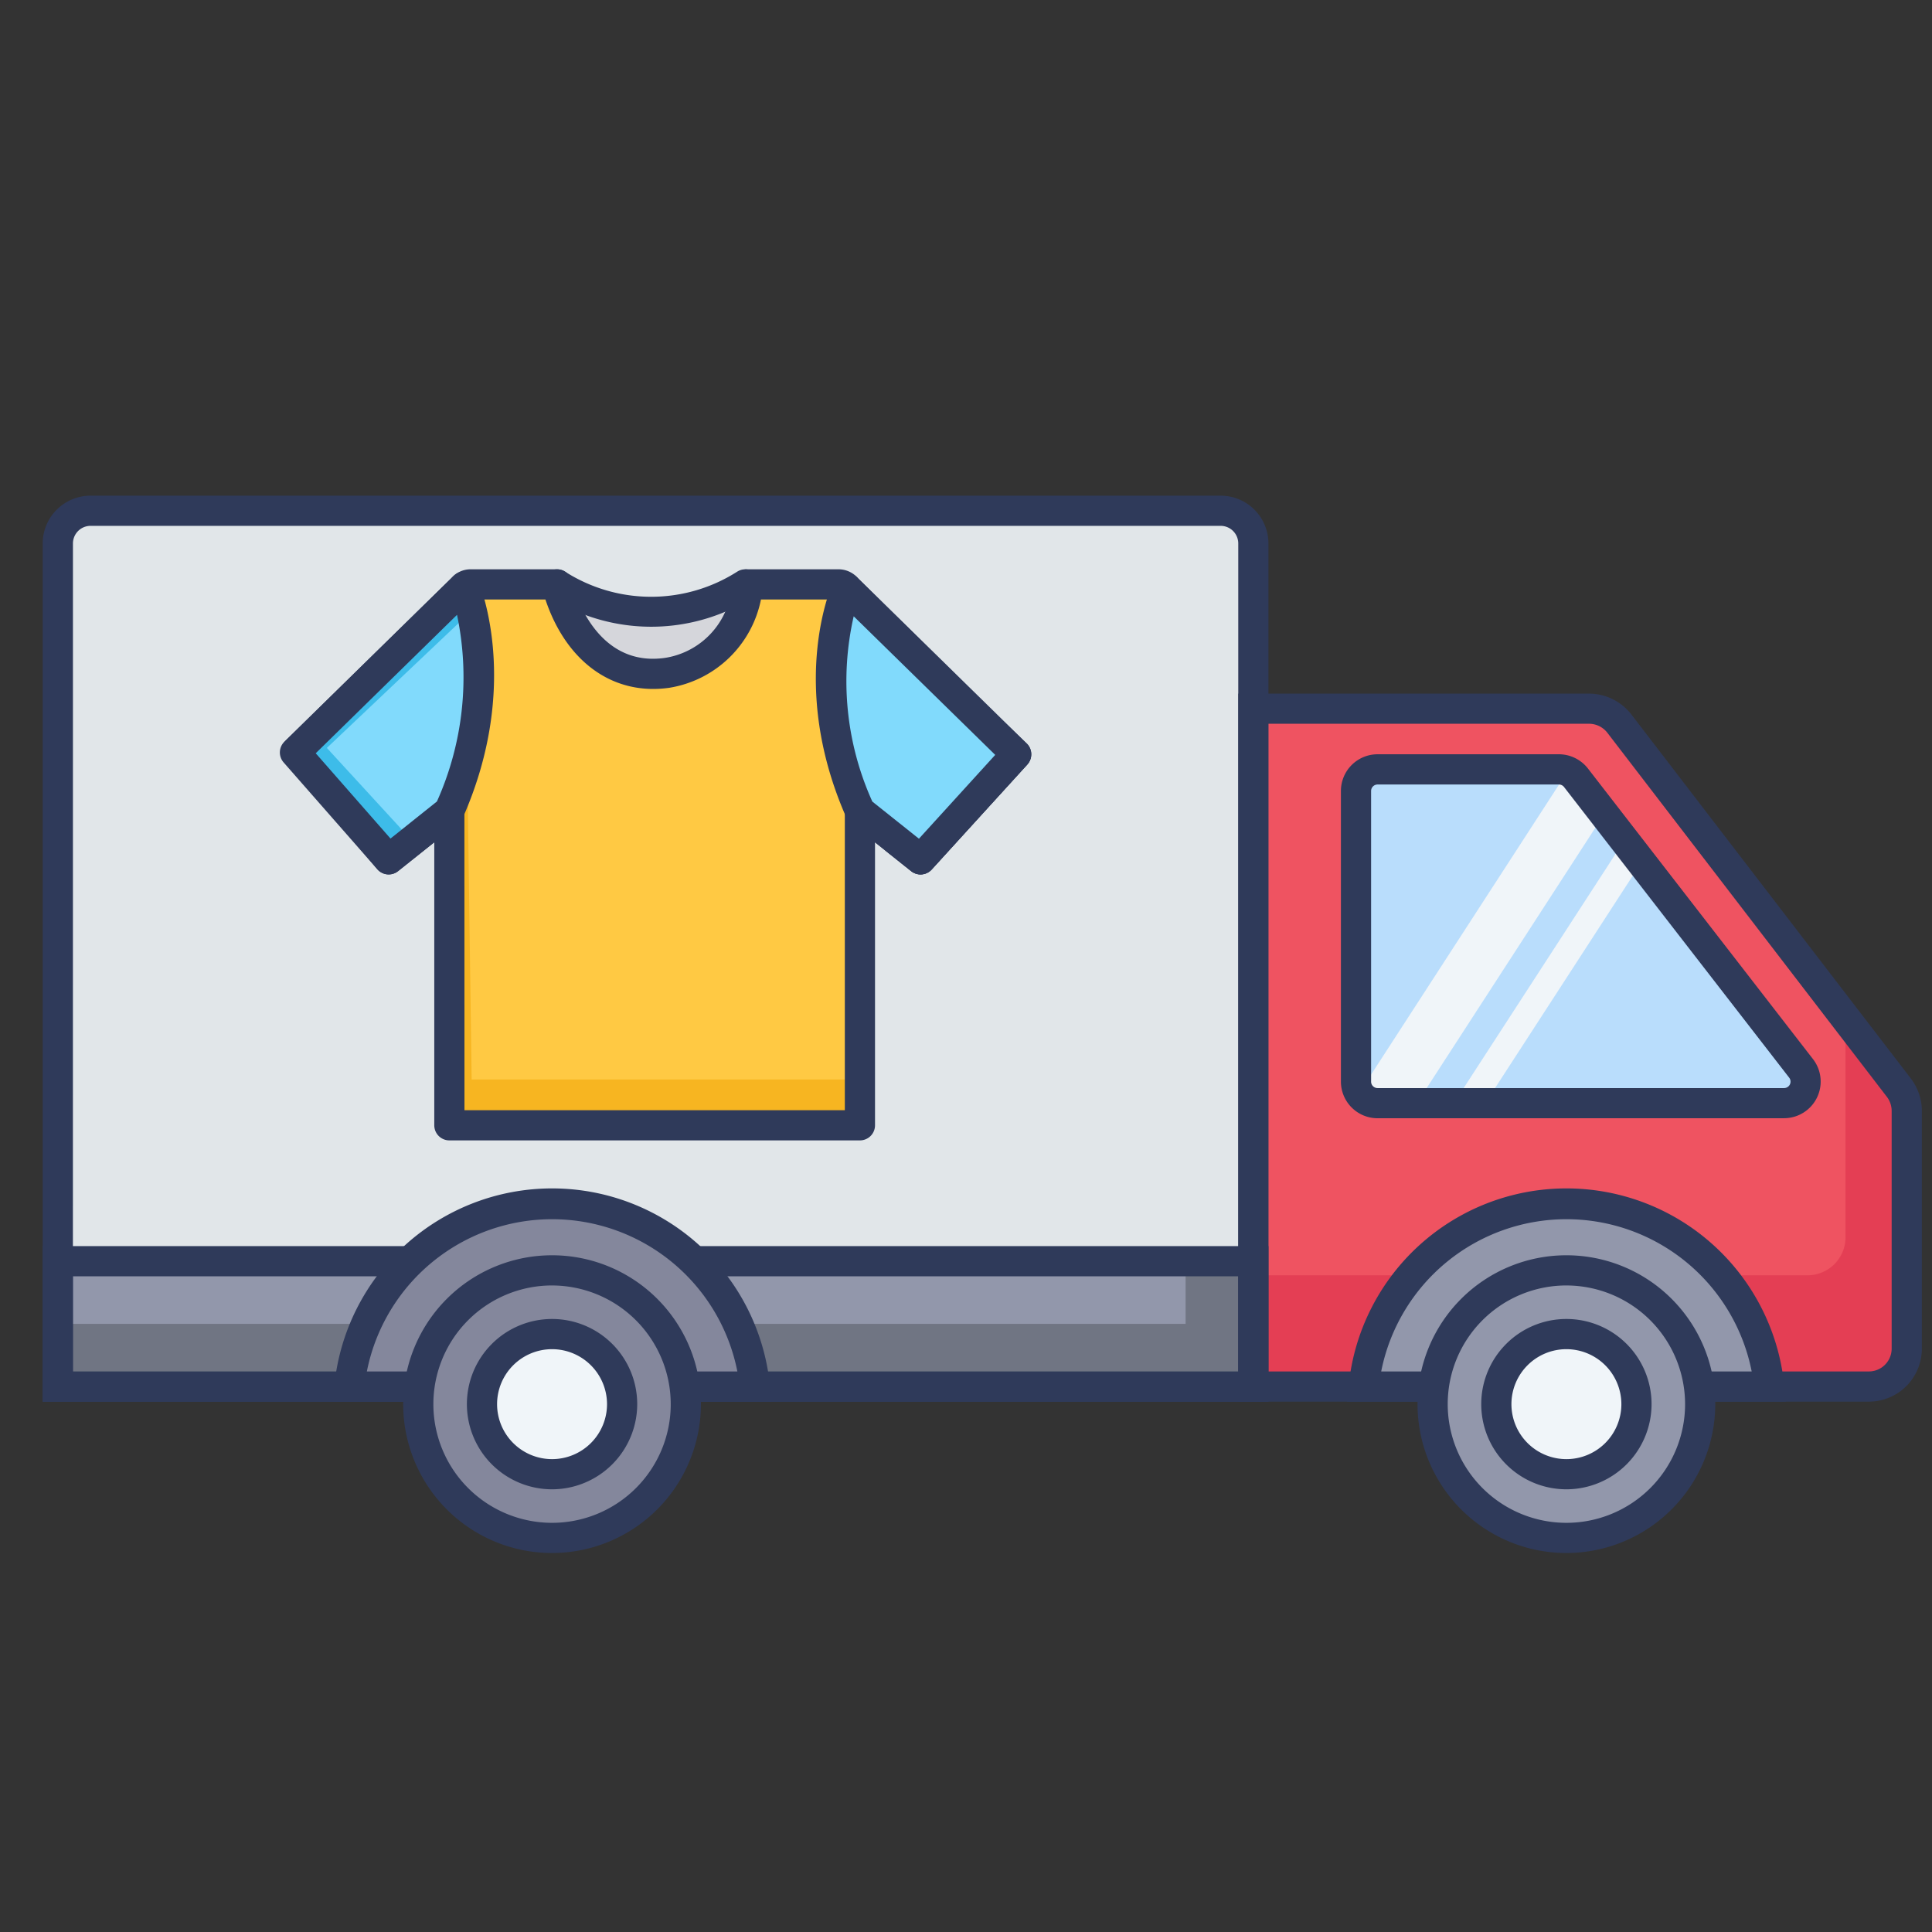 <svg id="icon" height="512" viewBox="0 0 128 128" width="512" xmlns="http://www.w3.org/2000/svg"><rect x="0" y="0" width="128" height="128" fill="#333333" stroke="none"/><path d="m80.871 33.839h-74.871a2.167 2.167 0 0 0 -2.167 2.167v55.864h79.205v-55.864a2.167 2.167 0 0 0 -2.167-2.167z" fill="#e1e6e9"/><path d="m125.8 72.065-18.513-24.123a2.528 2.528 0 0 0 -2.006-.989h-22.239v44.91h40.776a2.509 2.509 0 0 0 2.509-2.509v-15.754a2.529 2.529 0 0 0 -.527-1.535z" fill="#fe7058"/><path d="m119.326 70.785-14.914-19.256a1.428 1.428 0 0 0 -1.129-.554h-12.016a1.428 1.428 0 0 0 -1.428 1.425v19.26a1.428 1.428 0 0 0 1.428 1.428h26.933a1.428 1.428 0 0 0 1.126-2.303z" fill="#3a556a"/><path d="m3.829 83.557h79.209v8.312h-79.209z" fill="#9297ab"/><path d="m83.04 83.56v8.31h-79.21v-4.16h74.72v-4.15z" fill="#707583"/><path d="m117.212 91.863h-26.86a13.5 13.5 0 0 1 26.86 0z" fill="#2f4859"/><circle cx="103.778" cy="93.028" fill="#3a556a" r="8.863"/><circle cx="103.778" cy="93.028" fill="#e1e6e9" r="4.642"/><path d="m50.009 91.863h-26.86a13.5 13.5 0 0 1 26.86 0z" fill="#2f4859"/><circle cx="36.575" cy="93.028" fill="#3a556a" r="8.863"/><circle cx="36.575" cy="93.028" fill="#e1e6e9" r="4.642"/><path d="m84.038 92.87h-81.209v-56.864a3.171 3.171 0 0 1 3.171-3.167h74.871a3.171 3.171 0 0 1 3.167 3.167zm-79.208-2h77.208v-54.864a1.168 1.168 0 0 0 -1.167-1.167h-74.871a1.168 1.168 0 0 0 -1.167 1.167z" fill="#2f3a5a"/><path d="m125.8 72.065-18.513-24.123a2.528 2.528 0 0 0 -2.006-.989h-22.239v44.91h40.776a2.509 2.509 0 0 0 2.509-2.509v-15.754a2.529 2.529 0 0 0 -.527-1.535z" fill="#ef5361"/><g opacity=".5"><path d="m126.33 73.6v15.75a2.512 2.512 0 0 1 -2.51 2.51h-40.78v-7.37h36.72a2.518 2.518 0 0 0 2.51-2.51v-14.52l3.53 4.6a2.563 2.563 0 0 1 .53 1.54z" fill="#da2a47"/></g><path d="m123.818 92.862h-41.776v-46.908h23.239a3.551 3.551 0 0 1 2.8 1.38l18.519 24.122a3.551 3.551 0 0 1 .729 2.148v15.749a3.513 3.513 0 0 1 -3.511 3.509zm-39.776-2h39.776a1.511 1.511 0 0 0 1.509-1.509v-15.753a1.538 1.538 0 0 0 -.316-.931l-18.517-24.118a1.538 1.538 0 0 0 -1.212-.6h-21.24z" fill="#2f3a5a"/><path d="m118.2 73.09h-26.93a1.432 1.432 0 0 1 -1.22-.68 1.456 1.456 0 0 1 -.21-.75v-19.26a1.428 1.428 0 0 1 1.43-1.42h12.01a1.4 1.4 0 0 1 .58.12 1.355 1.355 0 0 1 .55.43l1.87 2.41 1.34 1.73 1.13 1.46 10.58 13.66a1.431 1.431 0 0 1 -1.13 2.3z" fill="#b9ddfc"/><path d="m84.038 92.87h-81.209v-10.312h81.209zm-79.208-2h77.208v-6.312h-77.209z" fill="#2f3a5a"/><path d="m117.212 91.863h-26.86a13.5 13.5 0 0 1 26.86 0z" fill="#9297ab"/><path d="m118.32 92.862h-29.077l.114-1.1a14.5 14.5 0 0 1 28.85 0zm-26.812-2h24.546a12.51 12.51 0 0 0 -24.546 0z" fill="#2f3a5a"/><circle cx="103.778" cy="93.028" fill="#9297ab" r="8.863"/><path d="m103.778 102.891a9.863 9.863 0 1 1 9.863-9.863 9.874 9.874 0 0 1 -9.863 9.863zm0-17.726a7.863 7.863 0 1 0 7.863 7.863 7.872 7.872 0 0 0 -7.863-7.862z" fill="#2f3a5a"/><circle cx="103.778" cy="93.028" fill="#f0f5f9" r="4.642"/><path d="m103.778 98.67a5.642 5.642 0 1 1 5.642-5.642 5.648 5.648 0 0 1 -5.642 5.642zm0-9.283a3.642 3.642 0 1 0 3.642 3.642 3.646 3.646 0 0 0 -3.642-3.642z" fill="#2f3a5a"/><path d="m50.009 91.863h-26.86a13.5 13.5 0 0 1 26.86 0z" fill="#84879c"/><path d="m51.118 92.862h-29.077l.114-1.1a14.5 14.5 0 0 1 28.85 0zm-26.812-2h24.546a12.51 12.51 0 0 0 -24.546 0z" fill="#2f3a5a"/><circle cx="36.575" cy="93.028" fill="#84879c" r="8.863"/><path d="m36.575 102.891a9.863 9.863 0 1 1 9.863-9.863 9.874 9.874 0 0 1 -9.863 9.863zm0-17.726a7.863 7.863 0 1 0 7.863 7.863 7.872 7.872 0 0 0 -7.863-7.862z" fill="#2f3a5a"/><circle cx="36.575" cy="93.028" fill="#f0f5f9" r="4.642"/><path d="m36.575 98.67a5.642 5.642 0 1 1 5.642-5.642 5.648 5.648 0 0 1 -5.642 5.642zm0-9.283a3.642 3.642 0 1 0 3.642 3.642 3.646 3.646 0 0 0 -3.642-3.642z" fill="#2f3a5a"/><path d="m106.28 53.94-12.41 19.15h-2.6a1.432 1.432 0 0 1 -1.22-.68l13.81-21.31a1.355 1.355 0 0 1 .55.43z" fill="#f0f5f9"/><path d="m108.75 57.13-10.35 15.96h-2.08l11.3-17.42z" fill="#f0f5f9"/><path d="m118.2 74.087h-26.933a2.43 2.43 0 0 1 -2.428-2.428v-19.259a2.431 2.431 0 0 1 2.428-2.428h12.017a2.445 2.445 0 0 1 1.919.941l14.913 19.256a2.428 2.428 0 0 1 -1.919 3.915zm-26.933-22.111a.428.428 0 0 0 -.428.428v19.256a.428.428 0 0 0 .428.428h26.933a.428.428 0 0 0 .338-.69l-14.916-19.256a.431.431 0 0 0 -.338-.166z" fill="#2f3a5a"/><path d="m35.013 39.576 1.893-.857a11.618 11.618 0 0 0 12.47 0l1.93.533-2.283 6.06-8.71.977z" fill="#d5d6db"/><path d="m40.313 47.288a1 1 0 0 1 -.785-.38l-5.3-6.712a1 1 0 0 1 .372-1.531l1.893-.857a1 1 0 0 1 .93.056 10.6 10.6 0 0 0 11.434 0 1 1 0 0 1 .785-.109l1.931.533a1 1 0 0 1 .669 1.316l-2.283 6.06a1 1 0 0 1 -.824.641l-8.71.977a.946.946 0 0 1 -.112.006zm-3.723-7.329 4.164 5.273 7.55-.847 1.681-4.462-.467-.129a12.618 12.618 0 0 1 -12.667.047z" fill="#2f3a5a"/><path d="m67.3 50-6.309 6.931-4.017-3.2v20.823h-27.2v-20.823l-4.017 3.2-6.091-7.19 10.973-10.758a.686.686 0 0 1 .529-.264h5.738a2.565 2.565 0 0 0 .047.264c.99 3.364 3.478 6.137 7.257 5.593a6.24 6.24 0 0 0 5.282-5.858h6.07a.709.709 0 0 1 .544.264z" fill="#ffc943"/><path d="m56.974 71.519v3.033h-27.204v-20.823l-4.018 3.203-6.09-7.189 2.659-2.608 5.728 6.765 2.905-3.509.294 21.128z" fill="#f7b521"/><path d="m56.972 75.554h-27.2a1 1 0 0 1 -1-1v-18.747l-2.394 1.909a1 1 0 0 1 -1.387-.135l-6.091-7.19a1 1 0 0 1 .063-1.361l10.943-10.73a1.674 1.674 0 0 1 1.262-.583h5.738a1 1 0 0 1 .984.825c0 .012.018.111.02.124.385 1.333 1.955 5.528 6.157 4.919a5.251 5.251 0 0 0 4.425-4.851 1 1 0 0 1 1-1.017h6.07a1.711 1.711 0 0 1 1.31.622l11.128 10.952a1 1 0 0 1 .038 1.386l-6.309 6.931a1 1 0 0 1 -1.363.108l-2.394-1.909v18.747a1 1 0 0 1 -1 1zm-26.2-2h25.2v-19.824a1 1 0 0 1 1.624-.782l3.285 2.62 5.031-5.527-10.484-10.322h-5.012a7.4 7.4 0 0 1 -6.063 5.847c-3.715.539-6.83-1.7-8.217-5.847h-4.82l-10.292 10.089 4.862 5.739 3.258-2.6a1 1 0 0 1 1.624.782z" fill="#2f3a5a"/><path d="m30.06 52.712c.069-.188.13-.378.189-.567l-2.2 1.754-5.728-6.765-2.659 2.607 6.091 7.19 3.764-3c.17-.404.383-.796.543-1.219z" fill="#da2a47"/><path d="m65.82 48.536-6.427 7.122 1.599 1.274 6.334-6.958z" fill="#3a556a"/><path d="m60.991 57.932a1 1 0 0 1 -.623-.218l-1.6-1.274a1 1 0 0 1 -.119-1.452l6.427-7.122a1 1 0 0 1 .705-.33.983.983 0 0 1 .728.276l1.505 1.438a1 1 0 0 1 .048 1.4l-6.331 6.95a1 1 0 0 1 -.74.332zm-.143-2.393.035.027 5.046-5.543-.056-.053z" fill="#2f3a5a"/><path d="m56.1 38.984s-2.854 6.282.87 14.746l4.018 3.2 6.334-6.958z" fill="#81dafc"/><path d="m60.991 57.932a1 1 0 0 1 -.623-.218l-4.018-3.2a1 1 0 0 1 -.292-.379c-3.858-8.775-.988-15.292-.864-15.565a1 1 0 0 1 1.61-.3l11.221 10.99a1 1 0 0 1 .04 1.388l-6.334 6.952a1 1 0 0 1 -.74.332zm-3.2-4.829 3.091 2.463 5.054-5.552-9.376-9.183a19.35 19.35 0 0 0 1.232 12.269z" fill="#2f3a5a"/><path d="m30.763 38.863s2.727 6.4-1 14.867l-4.018 3.2-6.208-7.079z" fill="#81dafc"/><path d="m21.656 49.552 5.644 6.148-1.549 1.235-6.2-7.081 11.214-10.992s.159.037.439 1.644z" fill="#3dbce9"/><path d="m25.75 57.932a1 1 0 0 1 -.75-.341l-6.21-7.079a1 1 0 0 1 .052-1.374l11.221-10.99a1 1 0 0 1 1.62.322c.118.278 2.853 6.9-1 15.661a1 1 0 0 1 -.292.379l-4.018 3.2a1 1 0 0 1 -.623.222zm-4.832-8.026 4.954 5.65 3.076-2.456a20.115 20.115 0 0 0 1.331-12.366z" fill="#2f3a5a"/></svg>